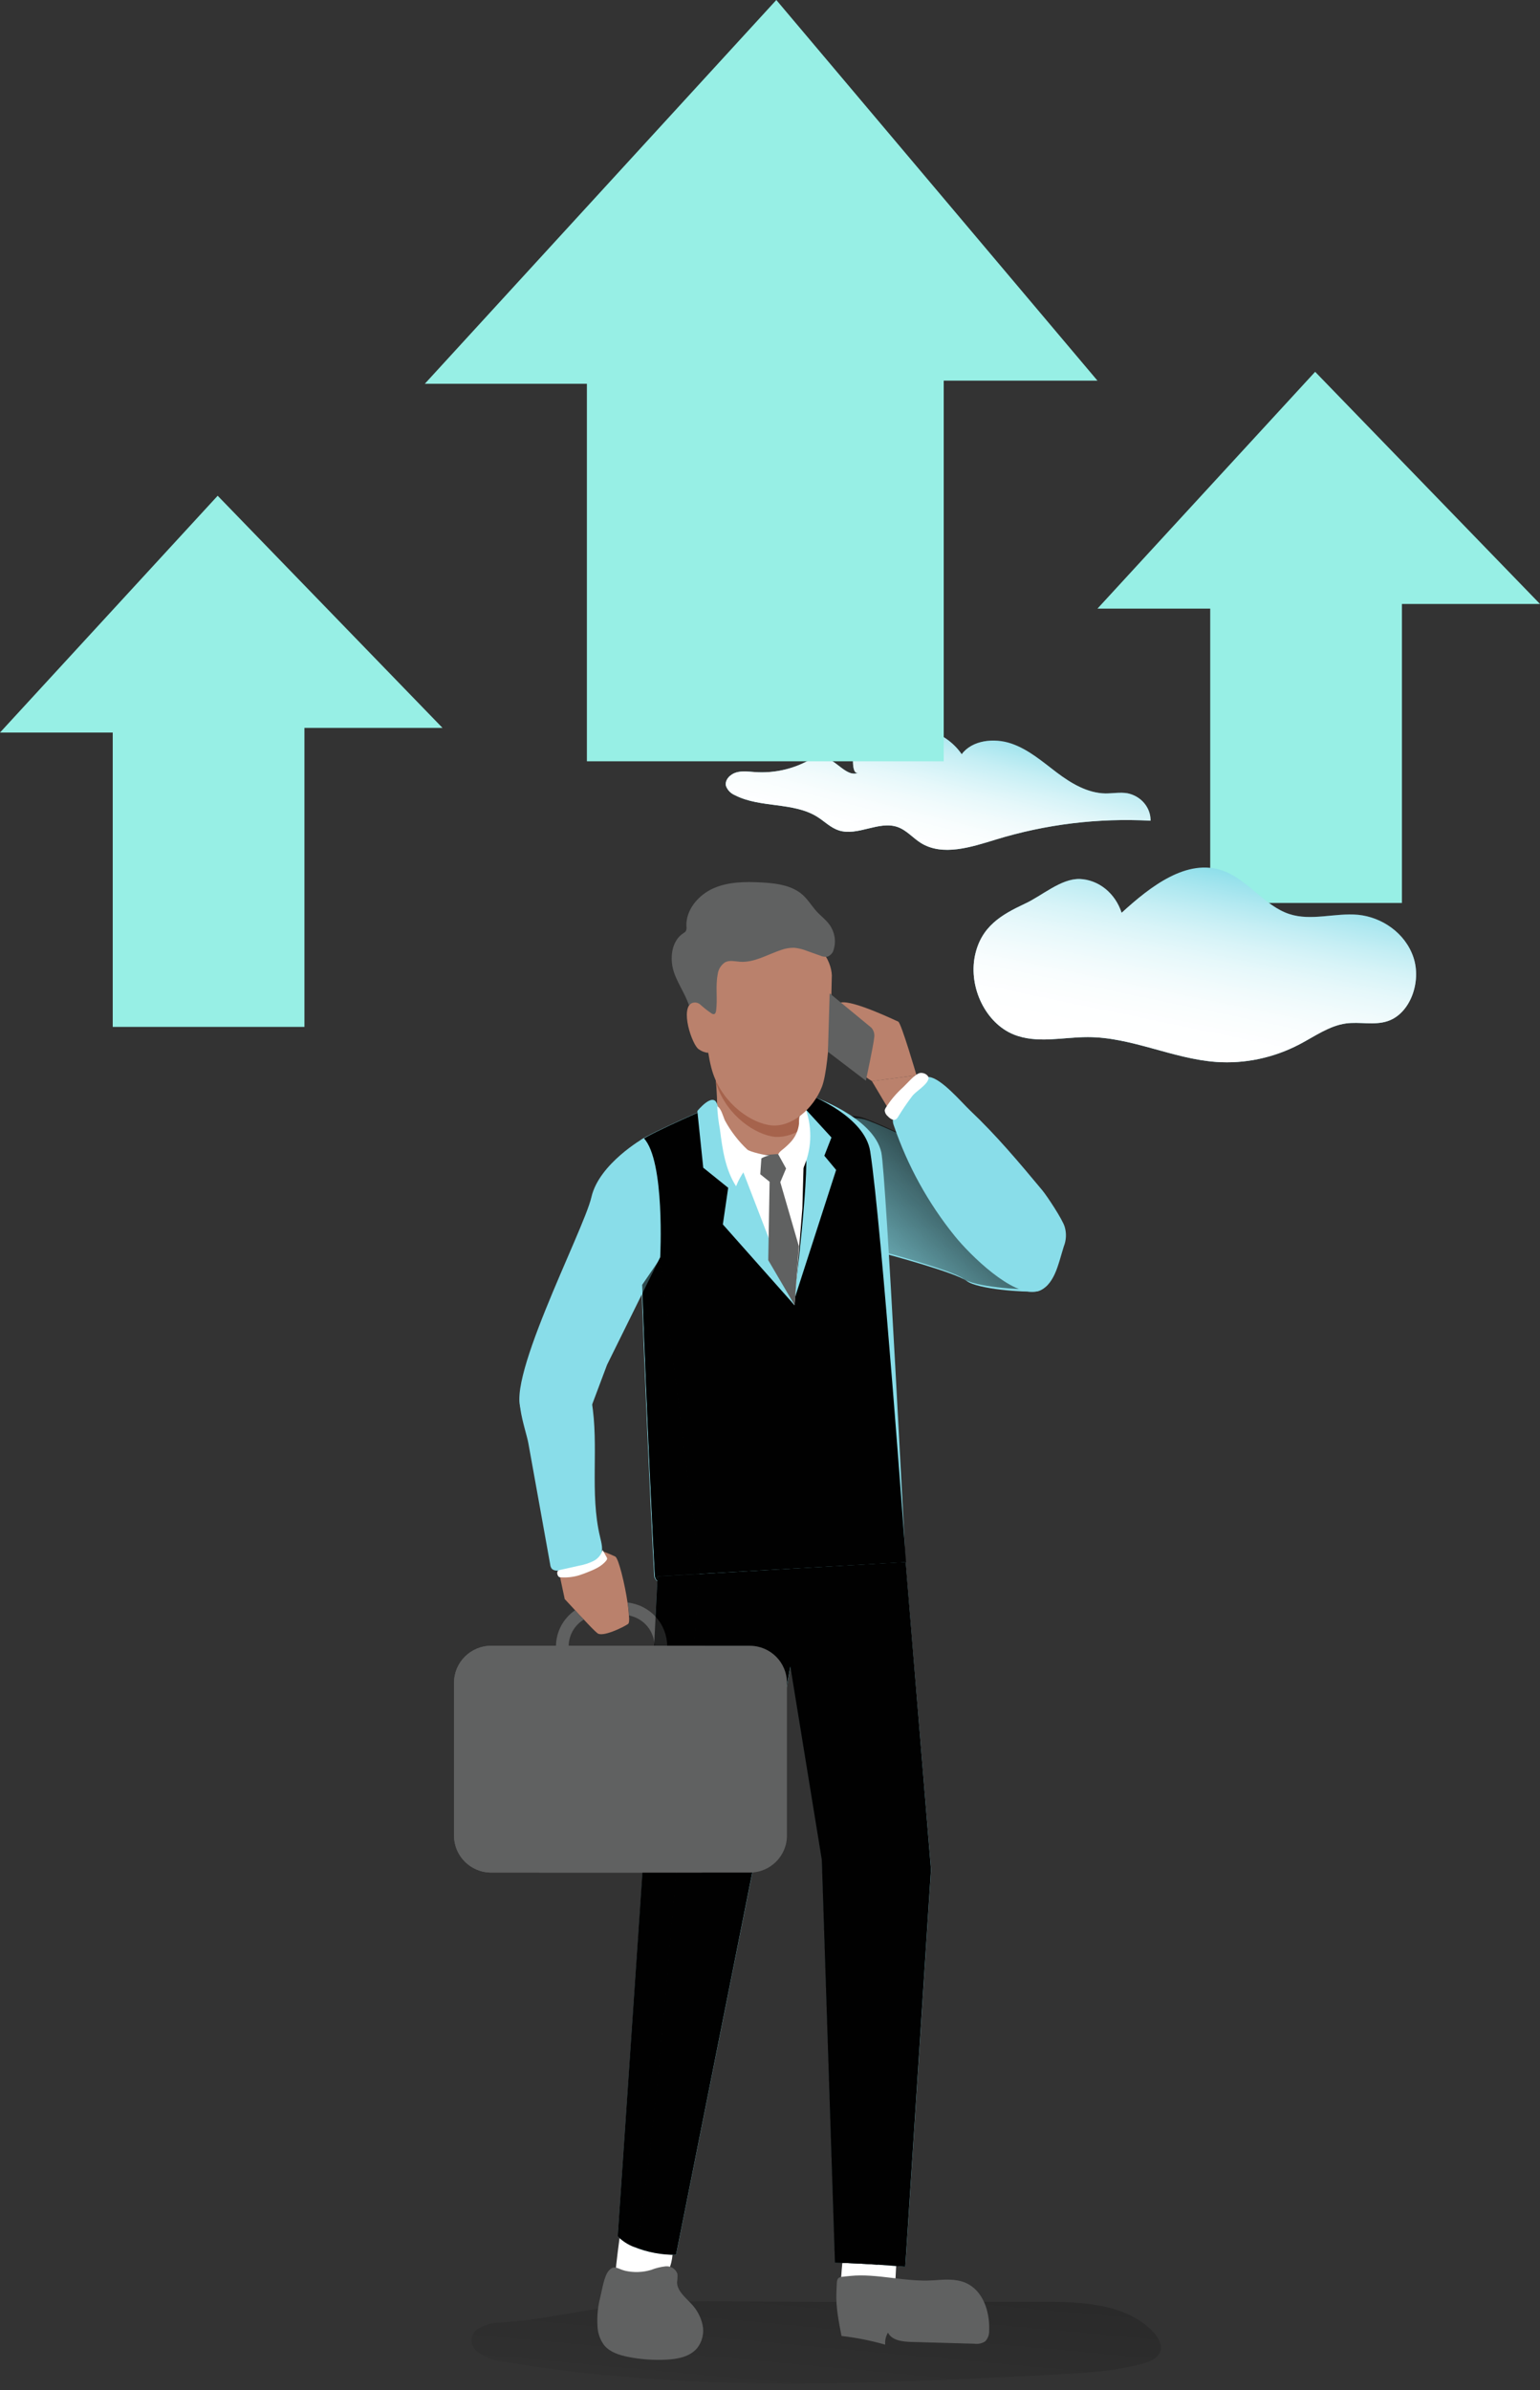 <svg width="87" height="135" viewBox="0 0 87 135" fill="none" xmlns="http://www.w3.org/2000/svg">
<rect x="0" y="0" width="87" height="135" fill="#333333" stroke="none"/>
<path d="M27.958 131.198C27.42 131.295 26.782 131.492 26.656 132.02C26.48 132.766 27.451 133.215 28.212 133.347C38.554 135.15 49.146 134.659 59.631 134.117C61.298 134.031 62.983 133.94 64.592 133.487C64.983 133.376 65.419 133.197 65.548 132.812C65.677 132.427 65.428 132.009 65.144 131.706C63.625 130.116 61.158 130.008 58.953 130.008C53.467 130.008 47.979 130.036 42.493 129.994C40.233 129.979 38.047 129.943 35.776 130.14C33.182 130.368 30.537 131.094 27.958 131.198Z" fill="url(#paint0_linear)"/>
<path d="M39.541 92.954H27.751C26.591 92.954 25.65 93.89 25.65 95.044V103.675C25.65 104.83 26.591 105.765 27.751 105.765H39.541C40.701 105.765 41.641 104.83 41.641 103.675V95.044C41.641 93.89 40.701 92.954 39.541 92.954Z" fill="#606161"/>
<path d="M57.837 71.507C57.837 71.507 56.296 72.434 54.816 70.193C53.335 67.952 49.259 61.067 49.259 61.067L51.768 60.73C51.768 60.73 59.928 67.53 59.588 69.213C59.491 69.703 59.283 70.164 58.979 70.562C58.676 70.959 58.285 71.282 57.837 71.507Z" fill="#BA816C"/>
<path d="M46.82 63.401C46.82 63.401 47.932 62.994 48.841 63.228C49.75 63.462 58.883 67.667 59.615 69.475C60.346 71.282 59.233 72.883 58.559 72.943C57.886 73.002 55.225 72.819 54.616 72.352C54.007 71.885 50.141 70.85 50.141 70.85L46.82 63.401Z" fill="#89DDE9"/>
<path d="M46.618 63.268C46.618 63.268 47.73 62.861 48.641 63.095C49.552 63.33 58.684 67.532 59.415 69.34C60.146 71.147 59.03 72.75 58.357 72.808C57.683 72.865 55.023 72.686 54.416 72.219C53.809 71.753 49.939 70.718 49.939 70.718L46.618 63.268Z" fill="url(#paint1_linear)"/>
<path d="M50.722 62.779C50.578 62.905 50.479 63.074 50.44 63.261C50.438 63.37 50.459 63.478 50.499 63.58C51.27 65.84 52.432 67.948 53.934 69.808C54.809 70.892 57.192 73.235 58.559 72.943C59.555 72.722 59.791 71.368 60.098 70.401C60.239 70.049 60.258 69.659 60.149 69.295C60.035 68.886 59.148 67.546 58.877 67.221C57.586 65.672 56.288 64.124 54.818 62.733C54.318 62.259 53.203 60.93 52.507 60.833C51.811 60.735 51.178 62.279 50.722 62.779Z" fill="#89DDE9"/>
<path d="M50.67 62.779C50.526 62.905 50.427 63.074 50.388 63.261C50.386 63.37 50.407 63.479 50.45 63.58C51.219 65.84 52.382 67.948 53.884 69.808C54.76 70.892 57.141 73.235 58.508 72.943C59.504 72.722 59.739 71.368 60.048 70.401C60.191 70.049 60.208 69.659 60.097 69.295C59.986 68.886 59.099 67.546 58.826 67.221C57.534 65.672 56.236 64.124 54.769 62.733C54.267 62.259 53.151 60.93 52.455 60.833C51.759 60.735 51.126 62.279 50.67 62.779Z" fill="url(#paint2_linear)"/>
<path d="M40.507 62.357C40.507 62.357 36.635 64.027 36.18 64.405C35.773 64.743 36.875 87.891 36.962 89.021C37.049 90.151 43.246 90.335 45.929 89.826C47.718 89.46 49.468 88.927 51.157 88.234C51.157 88.234 50.057 66.32 49.788 65.086C49.343 63.073 45.822 61.897 45.822 61.897L40.507 62.357Z" fill="#89DDE9"/>
<path d="M51.185 88.235C51.178 88.241 51.169 88.246 51.159 88.249C49.48 88.935 47.741 89.463 45.964 89.828C44.357 90.133 41.492 90.191 39.434 89.947C38.322 89.812 37.462 89.593 37.133 89.284C37.059 89.218 37.011 89.127 36.997 89.029C36.946 88.339 36.511 79.48 36.275 72.584C36.126 68.16 36.053 64.543 36.211 64.415C36.668 64.015 40.541 62.356 40.541 62.356L45.858 61.894C45.858 61.894 48.852 63.07 49.16 65.026C49.807 69.173 51.185 88.235 51.185 88.235Z" fill="url(#paint3_linear)"/>
<path d="M45.565 62.711L46.972 64.246L46.569 65.278L47.236 66.079L44.855 73.454C44.855 73.454 45.862 65.546 45.46 64.396C45.221 63.761 45.135 63.079 45.207 62.405L45.565 62.711Z" fill="#89DDE9"/>
<path d="M47.714 126.633C47.714 126.633 47.338 129.679 47.542 130.026C47.747 130.373 48.941 130.258 49.676 130.059C50.412 129.86 50.59 128.697 50.59 128.697L50.639 127.737L47.714 126.633Z" fill="white"/>
<path d="M35.157 125.345C35.157 125.345 34.592 128.961 34.779 129.275C34.966 129.589 36.351 128.82 37.135 128.722C37.92 128.625 37.989 127.375 37.989 127.375L38.122 126.566L35.157 125.345Z" fill="white"/>
<path d="M40.336 60.084C40.336 60.084 40.678 62.55 40.407 63.464C40.136 64.377 41.996 65.809 43.855 65.545C45.613 65.296 45.411 64.289 45.451 63.917C45.491 63.546 44.939 63.309 45.211 62.396C45.482 61.482 40.625 58.987 40.336 60.084Z" fill="#BA816C"/>
<path d="M41.306 64.812C41.306 64.812 42.848 65.579 43.955 65.179C44.596 64.961 45.13 64.511 45.451 63.918L45.329 68.249L44.884 73.721L43.644 72.084L41.306 64.812Z" fill="white"/>
<path d="M45.212 62.396C45.003 63.101 45.278 63.402 45.401 63.674C44.954 64.043 44.387 64.235 43.807 64.214C42.696 64.112 41.088 63.033 40.493 61.292L40.464 61.197C40.413 60.573 40.344 60.091 40.344 60.091C40.626 58.987 45.483 61.484 45.212 62.396Z" fill="#A6634C"/>
<path d="M45.362 66.024C45.849 64.972 45.909 63.773 45.529 62.678C45.436 62.717 45.354 62.778 45.289 62.855C45.224 62.931 45.178 63.022 45.155 63.12C45.142 63.234 45.137 63.349 45.14 63.463C45.099 63.856 44.93 64.225 44.66 64.514C44.51 64.673 44.348 64.821 44.175 64.956C43.931 65.159 43.922 65.204 44.224 65.325C44.654 65.465 45.044 65.705 45.362 66.024V66.024Z" fill="white"/>
<path d="M37.149 89.032L36.377 104.657L34.901 126.307C34.901 126.307 35.751 127.322 38.196 127.353L42.592 105.318L44.657 94.119L46.435 105.044L47.178 127.795C47.178 127.795 48.905 127.831 51.146 128.03L52.599 105.597L51.157 88.235L37.149 89.032Z" fill="#89DDE9"/>
<path d="M52.595 105.593L51.142 128.03C50.584 127.981 50.057 127.946 49.586 127.911C48.15 127.818 47.172 127.796 47.172 127.796L46.429 105.046L44.651 94.117L42.586 105.316L38.192 127.355C37.384 127.364 36.582 127.214 35.833 126.913C35.48 126.782 35.161 126.575 34.898 126.307L36.369 104.652L37.138 89.269L37.151 89.034L39.517 88.899L51.164 88.225V88.236L52.595 105.593Z" fill="url(#paint4_linear)"/>
<path d="M46.989 55.247C46.989 55.247 46.925 60.113 46.434 61.381C45.942 62.648 44.72 63.663 43.599 63.564C42.479 63.464 40.881 62.383 40.285 60.642C39.69 58.901 39.687 54.781 39.925 54.239C40.163 53.697 41.448 52.042 44.406 52.58C46.445 52.951 47.056 54.504 46.989 55.247Z" fill="#BA816C"/>
<path d="M40.012 57.432C40.012 57.432 39.927 56.3 39.145 56.605C38.362 56.91 39.114 59.038 39.469 59.259C39.628 59.377 39.817 59.449 40.014 59.467" fill="#BA816C"/>
<path d="M49.267 61.067C49.267 61.067 48.078 60.328 47.905 59.979C47.731 59.63 46.838 56.772 47.507 56.623C48.176 56.475 50.577 57.63 50.745 57.703C50.914 57.776 51.777 60.731 51.777 60.731L49.267 61.067Z" fill="#BA816C"/>
<path d="M33.257 79.892L33.69 87.505L31.903 90.314L29.643 79.739L33.257 79.892Z" fill="#BA816C"/>
<path d="M36.367 64.283C36.367 64.283 33.844 65.716 33.41 67.617C32.977 69.517 28.195 78.625 29.596 79.831L30.067 80.247C30.362 80.506 30.733 80.663 31.125 80.694C31.518 80.724 31.909 80.627 32.241 80.417L33.292 79.753L34.295 77.084L37.298 71.007C37.298 71.007 37.582 65.557 36.367 64.283Z" fill="#89DDE9"/>
<path d="M35.483 91.722C35.197 91.921 34.045 92.476 33.754 92.248C33.632 92.156 33.309 91.828 32.983 91.474C32.809 91.304 32.638 91.118 32.489 90.948C32.16 90.598 31.902 90.315 31.902 90.315C31.902 90.315 32.602 87.095 33.681 87.506C34.054 87.611 34.417 87.75 34.765 87.92C34.945 88.032 35.294 89.439 35.452 90.514C35.492 90.757 35.518 91.001 35.53 91.246C35.561 91.503 35.539 91.68 35.483 91.722Z" fill="#BA816C"/>
<path d="M46.871 56.105L49.219 58.039C49.289 58.114 49.34 58.205 49.369 58.303C49.398 58.402 49.404 58.506 49.386 58.607C49.352 59.008 48.916 61.04 48.916 61.04L46.772 59.406L46.871 56.105Z" fill="#606161"/>
<path d="M32.49 90.947C32.639 91.118 32.81 91.303 32.984 91.474C32.722 91.631 32.506 91.853 32.355 92.118C32.205 92.383 32.126 92.682 32.126 92.987H31.41C31.41 92.585 31.509 92.189 31.697 91.834C31.885 91.479 32.158 91.174 32.49 90.947V90.947Z" fill="#606161"/>
<path d="M37.691 92.987H36.976C36.977 92.576 36.834 92.177 36.572 91.859C36.31 91.542 35.945 91.325 35.54 91.246C35.527 91.001 35.501 90.756 35.462 90.514C36.074 90.582 36.639 90.871 37.05 91.327C37.462 91.783 37.69 92.374 37.691 92.987V92.987Z" fill="#606161"/>
<path d="M32.49 90.947C32.639 91.118 32.81 91.303 32.984 91.474C32.722 91.631 32.506 91.853 32.355 92.118C32.205 92.383 32.126 92.682 32.126 92.987H31.41C31.41 92.585 31.509 92.189 31.697 91.834C31.885 91.479 32.158 91.174 32.49 90.947V90.947Z" fill="url(#paint5_linear)"/>
<path d="M35.462 90.514C36.073 90.583 36.636 90.873 37.046 91.329C37.456 91.785 37.683 92.375 37.685 92.987" fill="url(#paint6_linear)"/>
<path d="M31.083 88.368C31.089 88.461 31.126 88.55 31.187 88.62C31.256 88.674 31.34 88.705 31.427 88.709C32.067 88.79 32.716 88.689 33.301 88.419C33.571 88.314 33.795 88.119 33.937 87.868C34.088 87.538 33.983 87.158 33.899 86.804C33.303 84.316 33.852 81.681 33.425 79.158C33.448 79.301 30.16 78.231 29.907 78.257C28.795 78.377 29.702 80.701 29.849 81.516L31.083 88.368Z" fill="#89DDE9"/>
<path d="M37.298 71.078L34.297 77.158L33.454 79.41C33.826 81.879 33.319 84.438 33.899 86.869C33.986 87.225 34.092 87.607 33.941 87.935C33.799 88.185 33.574 88.378 33.305 88.483C32.72 88.755 32.068 88.856 31.427 88.775C31.341 88.773 31.258 88.743 31.192 88.689C31.127 88.618 31.09 88.528 31.085 88.432C30.676 86.153 30.264 83.867 29.849 81.576C29.762 81.12 29.449 80.195 29.375 79.45C29.375 79.372 29.371 79.298 29.362 79.229C29.204 76.771 33.025 69.377 33.412 67.68C33.857 65.782 36.371 64.345 36.371 64.345C37.569 65.625 37.298 71.078 37.298 71.078Z" fill="url(#paint7_linear)"/>
<path d="M40.507 62.356L44.892 73.728L40.836 69.156L41.138 67.088L39.729 65.953L39.395 62.75C39.395 62.75 40.28 61.655 40.507 62.356Z" fill="#89DDE9"/>
<path d="M40.483 62.325L44.893 73.721L40.836 69.149L41.114 67.057L39.705 65.922L39.36 62.719C39.36 62.719 40.249 61.629 40.483 62.325Z" fill="url(#paint8_linear)"/>
<path d="M43.026 65.245L42.95 66.322L43.477 66.747L43.401 71.175L44.893 73.719L45.129 70.383L44.082 66.771L44.408 65.997L43.955 65.179L43.026 65.245Z" fill="#606161"/>
<path d="M43.026 65.245L42.95 66.322L43.477 66.747L43.401 71.175L44.893 73.719L45.129 70.383L44.082 66.771L44.408 65.997L43.955 65.179L43.026 65.245Z" fill="url(#paint9_linear)"/>
<path d="M43.486 65.263C43.126 65.28 42.328 65.794 42.099 66.07C41.886 66.356 41.712 66.669 41.584 67.001C40.972 66.055 40.812 64.898 40.67 63.781C40.59 63.355 40.539 62.924 40.517 62.491C40.739 62.569 40.857 63.088 40.961 63.299C41.126 63.602 41.314 63.891 41.526 64.163C41.735 64.437 41.967 64.694 42.219 64.929C42.361 65.059 43.3 65.274 43.486 65.263Z" fill="white"/>
<path d="M46.978 52.418C47.179 52.792 47.222 53.229 47.098 53.635C47.076 53.723 47.033 53.806 46.973 53.874C46.913 53.943 46.837 53.997 46.752 54.031C46.608 54.054 46.461 54.033 46.329 53.971L45.609 53.716C45.372 53.619 45.122 53.556 44.867 53.531C44.61 53.527 44.356 53.57 44.115 53.659C43.355 53.913 42.621 54.371 41.821 54.322C41.537 54.303 41.232 54.218 40.974 54.345C40.855 54.42 40.755 54.522 40.681 54.641C40.607 54.761 40.56 54.895 40.545 55.035C40.412 55.698 40.545 56.404 40.456 57.083C40.445 57.165 40.414 57.267 40.332 57.28C40.293 57.283 40.255 57.274 40.221 57.255C39.986 57.098 39.763 56.924 39.554 56.733C39.51 56.694 39.458 56.665 39.402 56.646C39.346 56.627 39.287 56.619 39.228 56.623C39.169 56.627 39.111 56.643 39.059 56.67C39.006 56.696 38.959 56.733 38.921 56.778C38.698 56.088 38.167 55.384 38.007 54.674C37.847 53.964 37.989 53.108 38.603 52.71C38.657 52.681 38.704 52.642 38.743 52.595C38.784 52.512 38.796 52.418 38.778 52.327C38.732 51.401 39.445 50.558 40.288 50.18C41.13 49.801 42.106 49.79 43.037 49.843C43.735 49.881 44.46 49.963 45.058 50.328C45.502 50.595 45.725 50.991 46.047 51.379C46.369 51.766 46.758 51.989 46.978 52.418Z" fill="#606161"/>
<path d="M46.978 52.418C47.179 52.792 47.222 53.229 47.098 53.635C47.076 53.723 47.033 53.806 46.973 53.874C46.913 53.943 46.837 53.997 46.752 54.031C46.608 54.054 46.461 54.033 46.329 53.971L45.609 53.716C45.372 53.619 45.122 53.556 44.867 53.531C44.61 53.527 44.356 53.57 44.115 53.659C43.355 53.913 42.621 54.371 41.821 54.322C41.537 54.303 41.232 54.218 40.974 54.345C40.855 54.42 40.755 54.522 40.681 54.641C40.607 54.761 40.56 54.895 40.545 55.035C40.412 55.698 40.545 56.404 40.456 57.083C40.445 57.165 40.414 57.267 40.332 57.28C40.293 57.283 40.255 57.274 40.221 57.255C39.986 57.098 39.763 56.924 39.554 56.733C39.51 56.694 39.458 56.665 39.402 56.646C39.346 56.627 39.287 56.619 39.228 56.623C39.169 56.627 39.111 56.643 39.059 56.67C39.006 56.696 38.959 56.733 38.921 56.778C38.698 56.088 38.167 55.384 38.007 54.674C37.847 53.964 37.989 53.108 38.603 52.71C38.657 52.681 38.704 52.642 38.743 52.595C38.784 52.512 38.796 52.418 38.778 52.327C38.732 51.401 39.445 50.558 40.288 50.18C41.13 49.801 42.106 49.79 43.037 49.843C43.735 49.881 44.46 49.963 45.058 50.328C45.502 50.595 45.725 50.991 46.047 51.379C46.369 51.766 46.758 51.989 46.978 52.418Z" fill="url(#paint10_linear)"/>
<path d="M39.647 57.964C39.627 57.782 39.758 57.606 39.727 57.426C39.705 57.342 39.653 57.267 39.581 57.217C39.509 57.166 39.421 57.144 39.333 57.152C39.3 57.153 39.267 57.162 39.238 57.176C39.129 57.232 39.109 57.378 39.111 57.499C39.092 57.957 39.236 58.407 39.518 58.769C39.543 58.806 39.576 58.838 39.614 58.861C39.653 58.885 39.695 58.9 39.74 58.906C39.862 58.906 39.949 58.778 39.962 58.656C39.976 58.535 40.009 58.331 39.907 58.256C39.804 58.181 39.667 58.154 39.647 57.964Z" fill="url(#paint11_linear)"/>
<path d="M49.858 104.584L49.585 127.911C48.149 127.818 47.171 127.796 47.171 127.796L46.429 105.046L44.65 94.117C44.65 94.117 47.029 94.438 47.7 95.774C48.371 97.11 49.858 104.584 49.858 104.584Z" fill="url(#paint12_linear)"/>
<path d="M39.527 88.664C39.527 88.664 39.527 88.742 39.511 88.899C39.498 89.105 39.469 89.461 39.433 89.936C38.962 96.364 36.826 125.044 35.839 126.915C35.486 126.784 35.167 126.577 34.903 126.309L36.375 104.654L37.137 89.268C37.063 89.202 37.015 89.112 37.002 89.014C36.95 88.324 36.515 79.465 36.279 72.568L37.302 71.075L39.527 88.664Z" fill="url(#paint13_linear)"/>
<path d="M44.893 73.719L45.564 88.7L46.1 88.565L45.195 72.584L44.893 73.719Z" fill="url(#paint14_linear)"/>
<path d="M42.356 92.954H30.566C29.406 92.954 28.466 93.89 28.466 95.044V103.675C28.466 104.83 29.406 105.765 30.566 105.765H42.356C43.516 105.765 44.457 104.83 44.457 103.675V95.044C44.457 93.89 43.516 92.954 42.356 92.954Z" fill="#606161"/>
<path d="M42.356 92.954H30.566C29.406 92.954 28.466 93.89 28.466 95.044V103.675C28.466 104.83 29.406 105.765 30.566 105.765H42.356C43.516 105.765 44.457 104.83 44.457 103.675V95.044C44.457 93.89 43.516 92.954 42.356 92.954Z" fill="url(#paint15_linear)"/>
<path d="M50.046 62.559C50.015 62.604 49.993 62.654 49.981 62.708C49.984 62.77 49.999 62.831 50.026 62.887C50.054 62.943 50.093 62.993 50.142 63.033C50.266 63.168 50.455 63.314 50.613 63.221C50.668 63.181 50.712 63.128 50.744 63.068C50.986 62.67 51.249 62.285 51.531 61.913C51.753 61.622 52.36 61.299 52.453 60.936C52.502 60.752 52.213 60.56 51.973 60.604C51.693 60.657 51.228 61.215 51.02 61.409C50.643 61.745 50.315 62.133 50.046 62.559V62.559Z" fill="white"/>
<path d="M31.635 89.085C31.998 89.117 32.364 89.08 32.713 88.975C32.861 88.928 33.006 88.873 33.157 88.815C33.564 88.654 33.991 88.479 34.255 88.134C34.281 88.107 34.296 88.072 34.3 88.034C34.297 88.002 34.286 87.97 34.266 87.944L34.044 87.548C34.005 87.681 33.938 87.805 33.849 87.912C33.759 88.019 33.649 88.107 33.524 88.169C33.273 88.291 33.006 88.379 32.73 88.428L31.741 88.649C31.641 88.671 31.506 88.68 31.483 88.798C31.461 88.915 31.537 89.085 31.635 89.085Z" fill="white"/>
<path d="M47.54 131.937C48.376 132.033 49.202 132.197 50.01 132.428C49.987 132.191 50.042 131.954 50.165 131.751C50.388 132.193 50.988 132.262 51.488 132.275L55.044 132.375C55.258 132.406 55.477 132.359 55.658 132.242C55.735 132.16 55.794 132.064 55.832 131.958C55.87 131.853 55.887 131.741 55.88 131.629C55.927 130.568 55.536 129.362 54.547 128.935C53.973 128.687 53.319 128.754 52.695 128.796C51.172 128.898 49.516 128.396 48.049 128.546C47.182 128.637 47.3 128.533 47.251 129.501C47.214 130.293 47.389 131.16 47.54 131.937Z" fill="#606161"/>
<path d="M33.754 131.381C33.767 131.772 33.899 132.149 34.132 132.463C34.457 132.852 34.977 133.016 35.466 133.116C36.19 133.261 36.929 133.315 37.666 133.275C38.289 133.242 38.965 133.111 39.371 132.64C39.52 132.456 39.626 132.242 39.681 132.012C39.737 131.783 39.74 131.544 39.691 131.313C39.59 130.851 39.358 130.427 39.025 130.09C38.694 129.738 38.249 129.378 38.249 128.9C38.273 128.745 38.28 128.587 38.271 128.431C38.224 128.295 38.133 128.18 38.012 128.102C37.891 128.025 37.748 127.99 37.604 128.004C37.322 128.035 37.046 128.103 36.782 128.207C36.306 128.349 35.801 128.365 35.317 128.256C34.906 128.157 34.717 127.902 34.406 128.234C34.126 128.53 34.014 129.34 33.917 129.725C33.774 130.265 33.719 130.824 33.754 131.381V131.381Z" fill="#606161"/>
<path d="M47.54 131.937C48.376 132.033 49.202 132.197 50.01 132.428C49.987 132.191 50.042 131.954 50.165 131.751C50.388 132.193 50.988 132.262 51.488 132.275L55.044 132.375C55.258 132.406 55.477 132.359 55.658 132.242C55.735 132.16 55.794 132.064 55.832 131.958C55.87 131.853 55.887 131.741 55.88 131.629C55.927 130.568 55.536 129.362 54.547 128.935C53.973 128.687 53.319 128.754 52.695 128.796C51.172 128.898 49.516 128.396 48.049 128.546C47.182 128.637 47.3 128.533 47.251 129.501C47.214 130.293 47.389 131.16 47.54 131.937Z" fill="url(#paint16_linear)"/>
<path d="M33.754 131.381C33.767 131.772 33.899 132.149 34.132 132.463C34.457 132.852 34.977 133.016 35.466 133.116C36.19 133.261 36.929 133.315 37.666 133.275C38.289 133.242 38.965 133.111 39.371 132.64C39.52 132.456 39.626 132.242 39.681 132.012C39.737 131.783 39.74 131.544 39.691 131.313C39.59 130.851 39.358 130.427 39.025 130.09C38.694 129.738 38.249 129.378 38.249 128.9C38.273 128.745 38.28 128.587 38.271 128.431C38.224 128.295 38.133 128.18 38.012 128.102C37.891 128.025 37.748 127.99 37.604 128.004C37.322 128.035 37.046 128.103 36.782 128.207C36.306 128.349 35.801 128.365 35.317 128.256C34.906 128.157 34.717 127.902 34.406 128.234C34.126 128.53 34.014 129.34 33.917 129.725C33.774 130.265 33.719 130.824 33.754 131.381V131.381Z" fill="url(#paint17_linear)"/>
<path d="M39.541 92.954H27.751C26.591 92.954 25.65 93.89 25.65 95.044V103.675C25.65 104.83 26.591 105.765 27.751 105.765H39.541C40.701 105.765 41.641 104.83 41.641 103.675V95.044C41.641 93.89 40.701 92.954 39.541 92.954Z" fill="#606161"/>
<path d="M39.541 92.954H27.751C26.591 92.954 25.65 93.89 25.65 95.044V103.675C25.65 104.83 26.591 105.765 27.751 105.765H39.541C40.701 105.765 41.641 104.83 41.641 103.675V95.044C41.641 93.89 40.701 92.954 39.541 92.954Z" fill="url(#paint18_linear)"/>
<path d="M54.33 42.6C54.921 41.799 56.165 41.666 57.136 41.998C58.107 42.33 58.885 43.015 59.691 43.625C60.497 44.234 61.425 44.799 62.456 44.815C62.867 44.815 63.285 44.736 63.691 44.804C64.064 44.879 64.398 45.074 64.637 45.357C64.876 45.64 65.004 45.992 65 46.355C62.04 46.193 59.074 46.555 56.253 47.42C54.863 47.846 53.26 48.374 52.031 47.617C51.573 47.333 51.219 46.889 50.706 46.71C49.65 46.34 48.462 47.243 47.39 46.903C46.928 46.754 46.584 46.395 46.176 46.138C44.827 45.287 42.955 45.648 41.529 44.918C41.408 44.868 41.3 44.796 41.21 44.704C41.121 44.612 41.053 44.503 41.011 44.385C40.936 44.047 41.251 43.724 41.6 43.626C41.95 43.529 42.322 43.586 42.685 43.61C43.617 43.669 44.548 43.493 45.385 43.099C45.736 42.932 46.101 42.721 46.49 42.774C47.263 42.879 47.831 43.967 48.525 43.633C48.018 43.877 48.207 42.257 48.297 42.101C48.589 41.602 49.539 41.25 50.087 41.117C51.64 40.735 53.449 41.305 54.33 42.6Z" fill="#89DDE9"/>
<path d="M54.33 42.6C54.921 41.799 56.165 41.666 57.136 41.998C58.107 42.33 58.885 43.015 59.691 43.625C60.497 44.234 61.425 44.799 62.456 44.815C62.867 44.815 63.285 44.736 63.691 44.804C64.064 44.879 64.398 45.074 64.637 45.357C64.876 45.64 65.004 45.992 65 46.355C62.04 46.193 59.074 46.555 56.253 47.42C54.863 47.846 53.26 48.374 52.031 47.617C51.573 47.333 51.219 46.889 50.706 46.71C49.65 46.34 48.462 47.243 47.39 46.903C46.928 46.754 46.584 46.395 46.176 46.138C44.827 45.287 42.955 45.648 41.529 44.918C41.408 44.868 41.3 44.796 41.21 44.704C41.121 44.612 41.053 44.503 41.011 44.385C40.936 44.047 41.251 43.724 41.6 43.626C41.95 43.529 42.322 43.586 42.685 43.61C43.617 43.669 44.548 43.493 45.385 43.099C45.736 42.932 46.101 42.721 46.49 42.774C47.263 42.879 47.831 43.967 48.525 43.633C48.018 43.877 48.207 42.257 48.297 42.101C48.589 41.602 49.539 41.25 50.087 41.117C51.64 40.735 53.449 41.305 54.33 42.6Z" fill="url(#paint19_linear)"/>
<path d="M43.857 0L24 21.675H33.155V43H53.314V21.5H62L43.857 0Z" fill="#97EFE5"/>
<path d="M0 41.375L12.297 28L25 41.113H17.199V58H6.369V41.375H0Z" fill="#97EFE5"/>
<path d="M62 34.375L74.297 21L87 34.113H79.199V51H68.369V34.375H62Z" fill="#97EFE5"/>
<path d="M55.075 53.993C54.711 55.796 55.701 57.799 57.27 58.43C58.589 58.961 60.048 58.574 61.455 58.576C63.915 58.576 66.253 59.802 68.708 59.979C70.333 60.093 71.958 59.748 73.428 58.977C74.278 58.53 75.095 57.938 76.028 57.807C76.811 57.697 77.628 57.925 78.385 57.677C79.671 57.256 80.314 55.456 79.85 54.072C79.385 52.688 78.059 51.8 76.722 51.668C75.422 51.548 74.079 52.037 72.831 51.624C71.436 51.163 70.478 49.677 69.092 49.18C67.061 48.455 65.007 50.054 63.364 51.556C63.188 51.014 62.869 50.542 62.447 50.201C62.026 49.861 61.521 49.667 60.998 49.645C59.925 49.621 58.864 50.602 57.889 51.047C56.589 51.66 55.421 52.317 55.075 53.993Z" fill="#89DDE9"/>
<path d="M55.075 53.993C54.711 55.796 55.701 57.799 57.27 58.43C58.589 58.961 60.048 58.574 61.455 58.576C63.915 58.576 66.253 59.802 68.708 59.979C70.333 60.093 71.958 59.748 73.428 58.977C74.278 58.53 75.095 57.938 76.028 57.807C76.811 57.697 77.628 57.925 78.385 57.677C79.671 57.256 80.314 55.456 79.85 54.072C79.385 52.688 78.059 51.8 76.722 51.668C75.422 51.548 74.079 52.037 72.831 51.624C71.436 51.163 70.478 49.677 69.092 49.18C67.061 48.455 65.007 50.054 63.364 51.556C63.188 51.014 62.869 50.542 62.447 50.201C62.026 49.861 61.521 49.667 60.998 49.645C59.925 49.621 58.864 50.602 57.889 51.047C56.589 51.66 55.421 52.317 55.075 53.993Z" fill="url(#paint20_linear)"/>
<defs>
<linearGradient id="paint0_linear" x1="45.545" y1="138.479" x2="50.857" y2="80.555" gradientUnits="userSpaceOnUse">
<stop stop-color="#010101" stop-opacity="0"/>
<stop offset="0.95" stop-color="#010101"/>
</linearGradient>
<linearGradient id="paint1_linear" x1="47.516" y1="73.524" x2="57.136" y2="63.081" gradientUnits="userSpaceOnUse">
<stop stop-color="#010101" stop-opacity="0"/>
<stop offset="1" stop-color="#010101"/>
</linearGradient>
<linearGradient id="paint2_linear" x1="2658.01" y1="1544.28" x2="3000.45" y2="1310.21" gradientUnits="userSpaceOnUse">
<stop stop-color="#010101" stop-opacity="0"/>
<stop offset="1" stop-color="#010101"/>
</linearGradient>
<linearGradient id="paint3_linear" x1="3937.25" y1="4149.64" x2="2506.81" y2="4312.81" gradientUnits="userSpaceOnUse">
<stop stop-color="#010101" stop-opacity="0"/>
<stop offset="1" stop-color="#010101"/>
</linearGradient>
<linearGradient id="paint4_linear" x1="3794.13" y1="15237" x2="7256.82" y2="7878.38" gradientUnits="userSpaceOnUse">
<stop stop-color="#010101" stop-opacity="0"/>
<stop offset="1" stop-color="#010101"/>
</linearGradient>
<linearGradient id="paint5_linear" x1="307.823" y1="522.461" x2="308.431" y2="569.996" gradientUnits="userSpaceOnUse">
<stop stop-color="#010101" stop-opacity="0"/>
<stop offset="1" stop-color="#010101"/>
</linearGradient>
<linearGradient id="paint6_linear" x1="469.709" y1="613.287" x2="470.342" y2="670.929" gradientUnits="userSpaceOnUse">
<stop stop-color="#010101" stop-opacity="0"/>
<stop offset="1" stop-color="#010101"/>
</linearGradient>
<linearGradient id="paint7_linear" x1="1363.75" y1="3689.72" x2="1661.13" y2="3726.48" gradientUnits="userSpaceOnUse">
<stop stop-color="#010101" stop-opacity="0"/>
<stop offset="1" stop-color="#010101"/>
</linearGradient>
<linearGradient id="paint8_linear" x1="1210.66" y1="1429.59" x2="1334.52" y2="1415.65" gradientUnits="userSpaceOnUse">
<stop stop-color="#010101" stop-opacity="0"/>
<stop offset="1" stop-color="#010101"/>
</linearGradient>
<linearGradient id="paint9_linear" x1="362.294" y1="802.111" x2="581.197" y2="1071.78" gradientUnits="userSpaceOnUse">
<stop stop-color="#010101" stop-opacity="0"/>
<stop offset="1" stop-color="#010101"/>
</linearGradient>
<linearGradient id="paint10_linear" x1="1968.47" y1="170.823" x2="2082.57" y2="546.941" gradientUnits="userSpaceOnUse">
<stop stop-color="#010101" stop-opacity="0"/>
<stop offset="1" stop-color="#010101"/>
</linearGradient>
<linearGradient id="paint11_linear" x1="215.467" y1="181.215" x2="228.917" y2="180.957" gradientUnits="userSpaceOnUse">
<stop stop-color="#010101" stop-opacity="0"/>
<stop offset="1" stop-color="#010101"/>
</linearGradient>
<linearGradient id="paint12_linear" x1="1389.73" y1="14475" x2="-5245.36" y2="4102.47" gradientUnits="userSpaceOnUse">
<stop stop-color="#010101" stop-opacity="0"/>
<stop offset="1" stop-color="#010101"/>
</linearGradient>
<linearGradient id="paint13_linear" x1="1020.39" y1="24872.3" x2="-18307.3" y2="8641.41" gradientUnits="userSpaceOnUse">
<stop stop-color="#010101" stop-opacity="0"/>
<stop offset="1" stop-color="#010101"/>
</linearGradient>
<linearGradient id="paint14_linear" x1="214.04" y1="2828.41" x2="324.573" y2="2828.06" gradientUnits="userSpaceOnUse">
<stop stop-color="#010101" stop-opacity="0"/>
<stop offset="1" stop-color="#010101"/>
</linearGradient>
<linearGradient id="paint15_linear" x1="1770.83" y1="3321.42" x2="2620.6" y2="3611.18" gradientUnits="userSpaceOnUse">
<stop stop-color="#010101" stop-opacity="0"/>
<stop offset="1" stop-color="#010101"/>
</linearGradient>
<linearGradient id="paint16_linear" x1="2150.47" y1="1684.6" x2="2485.79" y2="1684.6" gradientUnits="userSpaceOnUse">
<stop stop-color="#010101" stop-opacity="0"/>
<stop offset="1" stop-color="#010101"/>
</linearGradient>
<linearGradient id="paint17_linear" x1="1126.73" y1="2236.01" x2="1287.81" y2="2236.01" gradientUnits="userSpaceOnUse">
<stop stop-color="#010101" stop-opacity="0"/>
<stop offset="1" stop-color="#010101"/>
</linearGradient>
<linearGradient id="paint18_linear" x1="1746.91" y1="2784.62" x2="1725.14" y2="3874.73" gradientUnits="userSpaceOnUse">
<stop stop-color="#010101" stop-opacity="0"/>
<stop offset="1" stop-color="#010101"/>
</linearGradient>
<linearGradient id="paint19_linear" x1="54.371" y1="40.392" x2="52.21" y2="48.991" gradientUnits="userSpaceOnUse">
<stop stop-color="white" stop-opacity="0"/>
<stop offset="0.06" stop-color="white" stop-opacity="0.13"/>
<stop offset="0.16" stop-color="white" stop-opacity="0.33"/>
<stop offset="0.26" stop-color="white" stop-opacity="0.51"/>
<stop offset="0.37" stop-color="white" stop-opacity="0.66"/>
<stop offset="0.48" stop-color="white" stop-opacity="0.79"/>
<stop offset="0.59" stop-color="white" stop-opacity="0.88"/>
<stop offset="0.71" stop-color="white" stop-opacity="0.95"/>
<stop offset="0.84" stop-color="white" stop-opacity="0.99"/>
<stop offset="1" stop-color="white"/>
</linearGradient>
<linearGradient id="paint20_linear" x1="68.588" y1="48.497" x2="65.285" y2="64.44" gradientUnits="userSpaceOnUse">
<stop offset="0.02" stop-color="white" stop-opacity="0"/>
<stop offset="0.06" stop-color="white" stop-opacity="0.13"/>
<stop offset="0.13" stop-color="white" stop-opacity="0.33"/>
<stop offset="0.2" stop-color="white" stop-opacity="0.51"/>
<stop offset="0.27" stop-color="white" stop-opacity="0.66"/>
<stop offset="0.35" stop-color="white" stop-opacity="0.79"/>
<stop offset="0.43" stop-color="white" stop-opacity="0.88"/>
<stop offset="0.51" stop-color="white" stop-opacity="0.95"/>
<stop offset="0.6" stop-color="white" stop-opacity="0.99"/>
<stop offset="0.71" stop-color="white"/>
</linearGradient>
</defs>
</svg>
